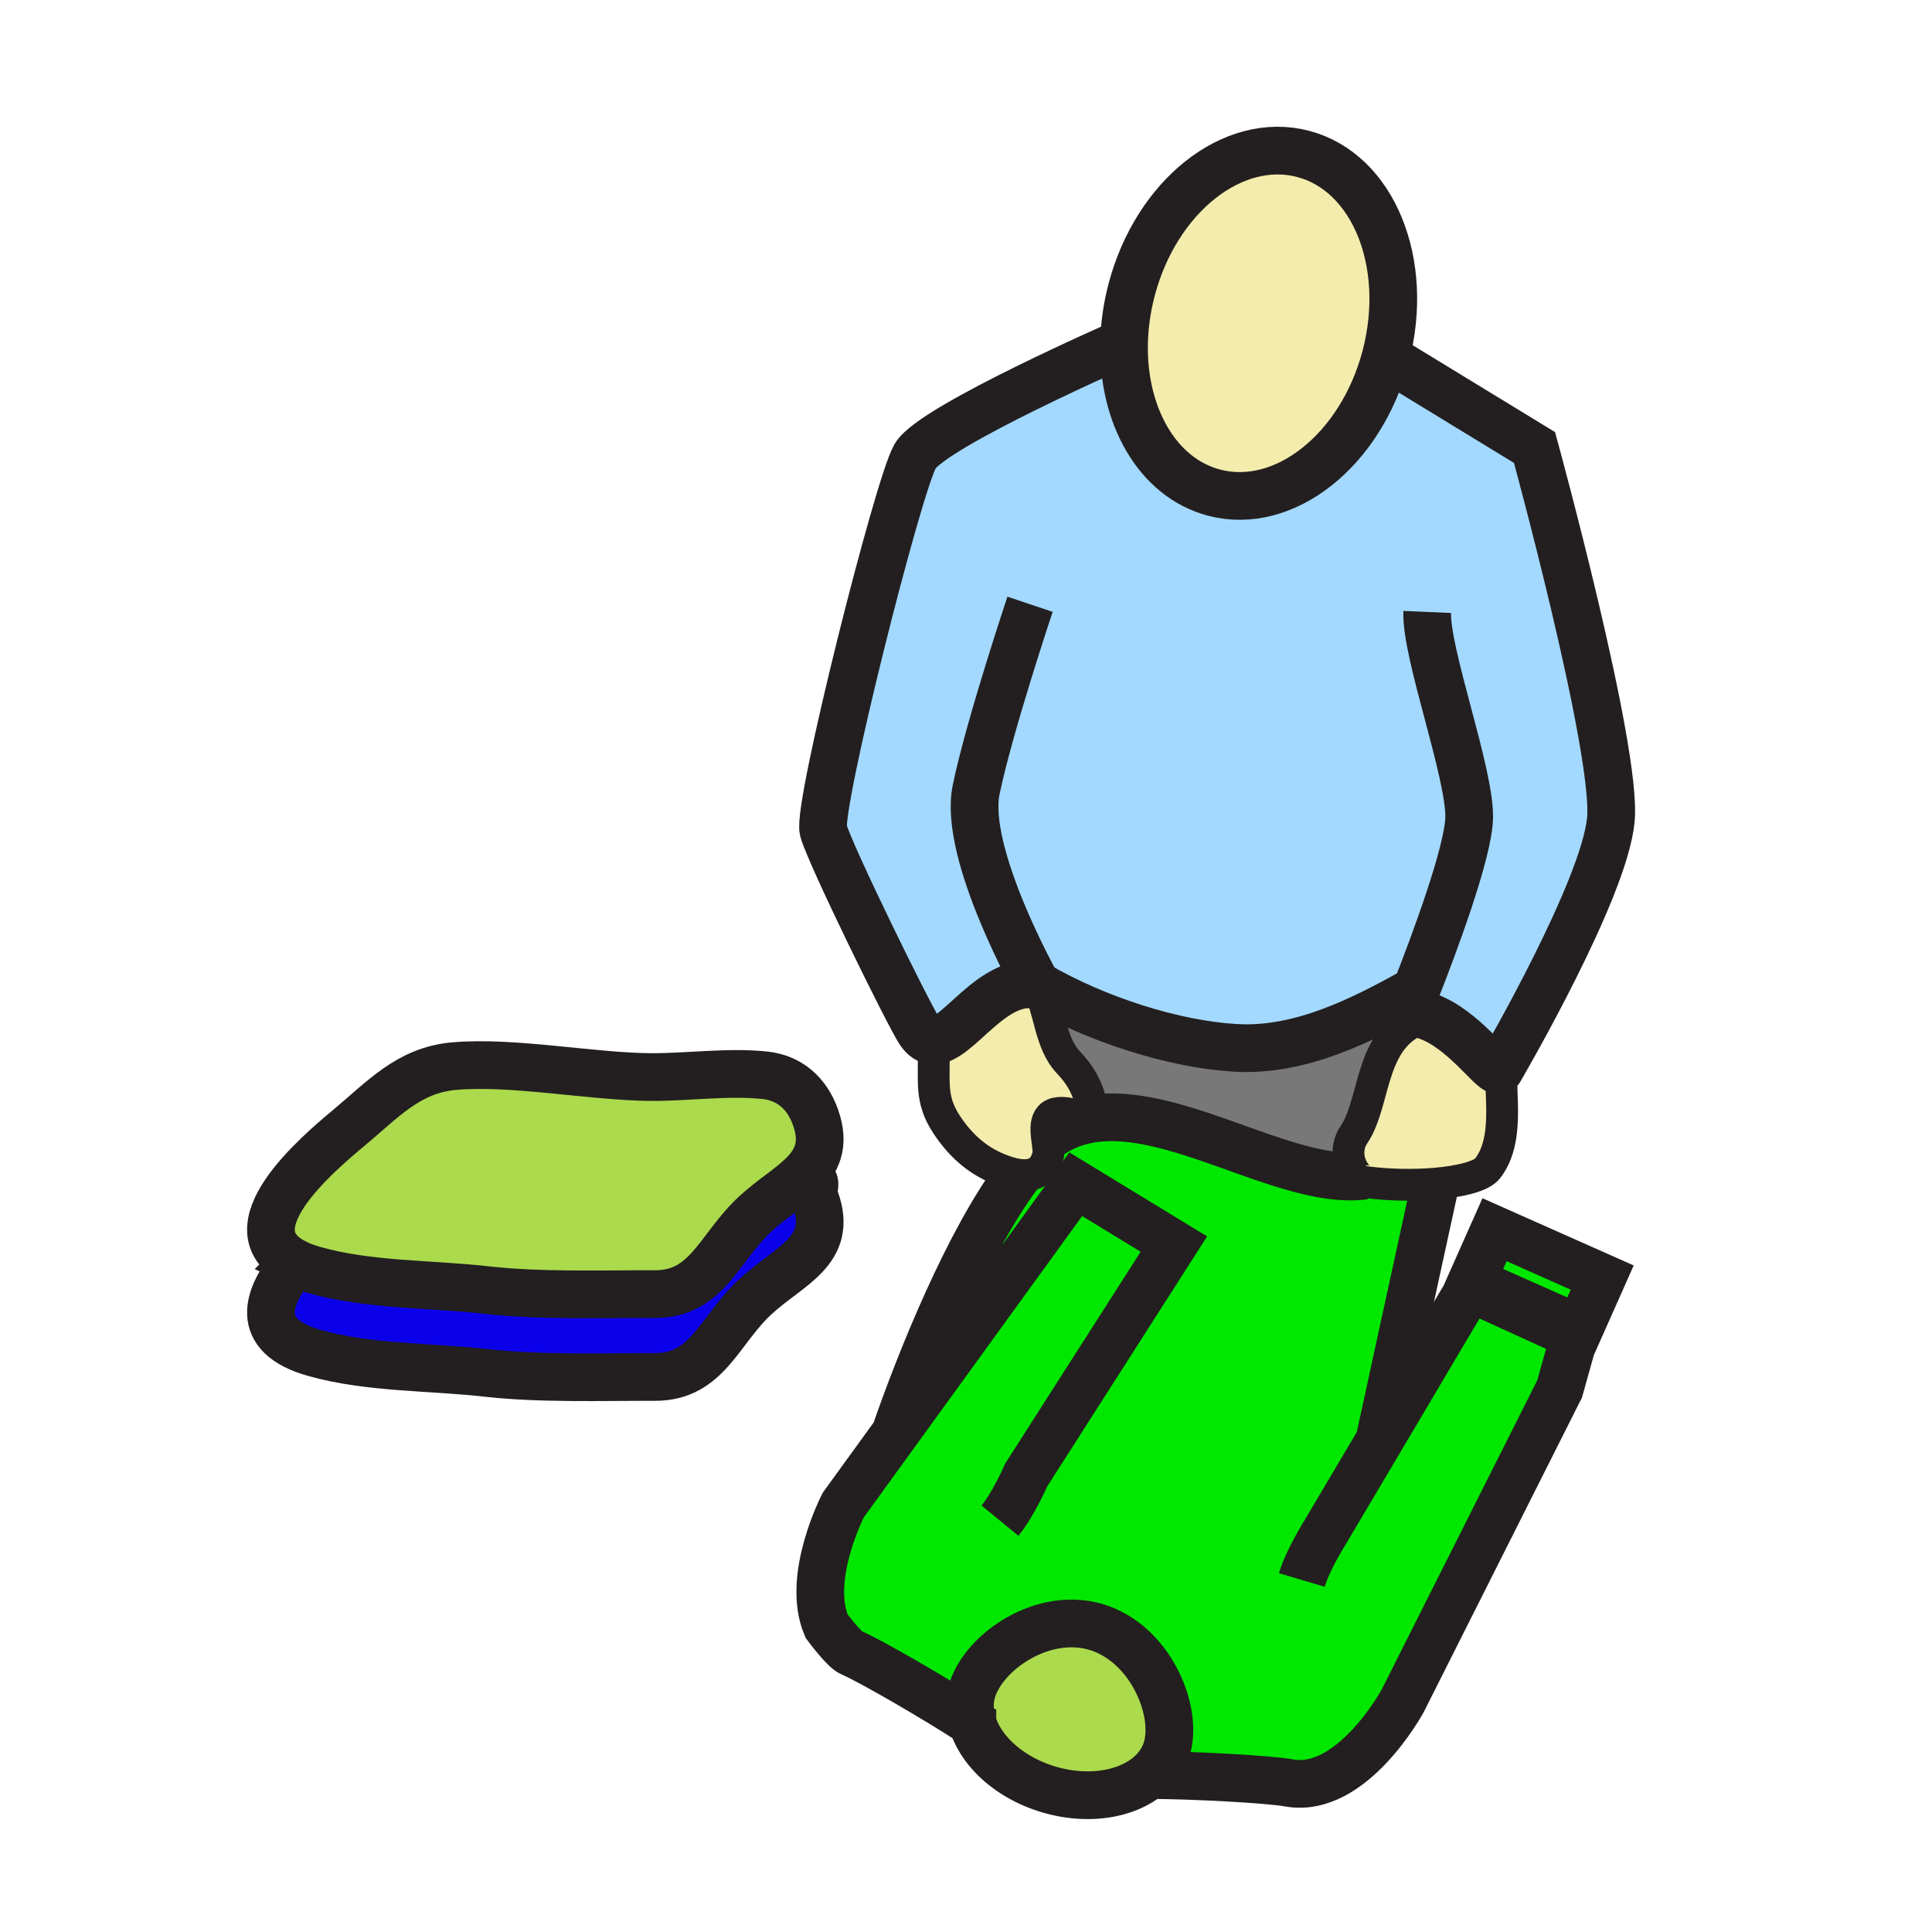 <?xml version="1.0"?><svg xmlns="http://www.w3.org/2000/svg" width="850.394" height="850.394" viewBox="0 0 850.394 850.394" overflow="visible"><path d="M428 758.21c-1.37-4.66-1.48-9.44-.11-14.03 5.051-16.96 30.9-35.06 54.57-28.02s36.19 36.57 31.14 53.52c-1.359 4.58-4.05 8.511-7.72 11.65-9.92 8.55-26.979 11.45-44.27 6.31-17.26-5.14-29.96-16.87-33.61-29.43z" fill="#abda4d"></path><path fill="#00e800" d="M705.24 562.33l-10.05 22.61-47.39-21.07 10.05-22.6z"></path><path d="M481.06 492.36c36.19-5.21 83.141 27.609 116.65 25.39 1.2 1.16 2.55 1.93 3.9 2.11l-.061.5c10.061 1.3 20.92 1.439 30.23.64L607.1 634.24h.011L647 566.9l46.05 20.989-6.55 23.431-69.11 137.38s-22.34 41.17-50.1 36.05c-8.36-1.54-42.63-3.45-61.41-3.42 3.67-3.14 6.36-7.07 7.72-11.65 5.051-16.949-7.47-46.479-31.14-53.52s-49.52 11.06-54.57 28.02c-1.37 4.59-1.26 9.37.11 14.03-15.71-10.29-45.46-27.5-53.3-30.77-3.25-1.36-10.88-11.71-10.88-11.71-9.15-21.431 7.36-53.271 7.36-53.271l22.79-31.45c11.08-32.13 32.25-84.56 54.26-113.95 5.93.86 11.21-.77 13.09-8.409.5-2.011-.221-5.4-.57-8.75l1.26-.131a42.129 42.129 0 0 1 12.99-6.14c1.98-.559 4-.969 6.06-1.269z" fill="#00e800"></path><path d="M129.78 555.77c-28.73-14.63 8.94-46.989 23.62-59.21 15.04-12.51 26.35-25.5 46.36-27.279 25.92-2.32 61.05 4.7 86.99 4.8 16.22.06 33.64-2.47 49.76-.8 10.92 1.12 18.66 7.84 22.44 18.489 4.32 12.12.6 19.53-6.09 25.961-5.69 5.46-13.51 10.229-20.38 16.569-16.08 14.84-21.08 35.37-44.2 35.32-23.37-.05-50.77.86-74-1.771-24.6-2.79-51.96-2.05-75.94-8.83-3.34-.949-6.18-2.039-8.56-3.249z" fill="#abda4d"></path><path d="M358.95 528.24c7.98 22.41-11.51 28.72-26.47 42.529-16.08 14.851-21.08 35.37-44.2 35.32-23.37-.05-50.77.86-74-1.77-24.6-2.79-51.96-2.04-75.94-8.83-27.06-7.66-20.93-24.71-8.56-39.721 2.38 1.211 5.22 2.301 8.56 3.25 23.98 6.78 51.34 6.04 75.94 8.83 23.23 2.631 50.63 1.721 74 1.771 23.12.05 28.12-20.48 44.2-35.32 6.87-6.34 14.69-11.109 20.38-16.569l3.14.27c4.95 3.2.68 3.85 2.95 10.24z" fill="#0b00ea"></path><path d="M597.71 517.75c-3.88-3.78-6.18-11.79-1.76-18.31 10.229-15.12 6.2-45.061 32.479-52.051l.011-.04c15.649 5.721 27.84 23.801 31.09 23.801l1.27 4.18c.25 12.64 2.2 28.46-6.06 39-2.63 3.36-11.67 5.7-22.96 6.67-9.311.8-20.17.66-30.23-.64l.061-.5c-1.351-.18-2.701-.95-3.901-2.11z" fill="#f4ecad" class="aac-skin-fill"></path><path d="M619.35 445.64c3.131.011 6.17.641 9.091 1.71l-.011.04c-26.279 6.99-22.25 36.931-32.479 52.051-4.42 6.52-2.12 14.529 1.76 18.31-33.51 2.22-80.46-30.6-116.65-25.39-.489-9.7-3.819-17.4-10.659-24.591-8.58-9.01-7.95-23.119-14.011-34.21 26.19 15.19 60.29 26.141 87.65 27.681 28.42 1.609 55.6-12.23 79.13-25.391l.09.04c-2.361 5.99-3.911 9.75-3.911 9.75z" fill="#787878"></path><path d="M573.59 67.74c30.891 8.11 47.15 48.07 36.33 89.25-10.83 41.18-44.63 67.97-75.51 59.86-25.01-6.57-40.42-34.01-39.641-66.07.181-7.54 1.261-15.34 3.32-23.18 10.821-41.18 44.631-67.98 75.501-59.86zM470.4 467.77c6.84 7.19 10.17 14.891 10.659 24.591-2.06.3-4.079.71-6.06 1.27l-1.14-2.68c-13.091-3.78-13.771 2.52-13.11 8.95.35 3.35 1.07 6.739.57 8.75-1.88 7.64-7.16 9.27-13.09 8.409-2.891-.409-5.94-1.42-8.83-2.6-9.771-3.979-17.09-10.84-22.871-19.69-7.1-10.89-5.21-18.43-5.59-31.119l.03-5.631c10.85 0 25.669-27.939 45.419-24.46 6.063 11.09 5.433 25.2 14.013 34.21z" fill="#f4ecad" class="aac-skin-fill"></path><path d="M494.77 150.78c-.779 32.06 14.631 59.5 39.641 66.07 30.88 8.11 64.68-18.68 75.51-59.86l65.521 39.99s36.51 133.2 33.59 163.88c-2.92 30.69-46.601 106-48.891 109.92-.14.25-.35.37-.609.37-3.25 0-15.44-18.08-31.09-23.801-2.921-1.069-5.96-1.699-9.091-1.71 0 0 1.551-3.76 3.91-9.75l-.09-.04c-23.53 13.16-50.71 27-79.13 25.391-27.36-1.54-61.46-12.49-87.65-27.681-19.75-3.479-34.57 24.46-45.419 24.46-2.24 0-4.31-1.189-6.22-4.09-4.98-7.59-39.59-78.1-42.34-88.45-2.75-10.34 32.81-151.63 40.41-164.72 7.59-13.1 91.94-49.98 91.94-49.98h.008z" fill="#a3d9ff"></path><g fill="none" stroke="#231f20"><path d="M609.92 156.99c-10.83 41.18-44.63 67.97-75.51 59.86-25.01-6.57-40.42-34.01-39.641-66.07.181-7.54 1.261-15.34 3.32-23.18 10.82-41.18 44.63-67.98 75.5-59.86 30.891 8.11 47.151 48.07 36.331 89.25zM494.76 150.78s-84.35 36.88-91.94 49.98c-7.6 13.09-43.16 154.38-40.41 164.72 2.75 10.35 37.36 80.86 42.34 88.45 1.91 2.9 3.98 4.09 6.22 4.09 10.85 0 25.669-27.939 45.419-24.46 0 0-32.55-57.819-26.729-85.95 5.82-28.14 23.729-81.64 23.729-81.64M609.92 156.99l65.521 39.99s36.51 133.2 33.59 163.88c-2.92 30.69-46.601 106-48.891 109.92-.14.25-.35.37-.609.37-3.25 0-15.44-18.08-31.09-23.801-2.921-1.069-5.96-1.699-9.091-1.71 0 0 1.551-3.76 3.91-9.75 7.51-19.11 23.26-60.95 23.42-76.18.23-20-19.25-72.42-18.47-90.35" stroke-width="21"></path><path d="M456.39 433.56c26.19 15.19 60.29 26.141 87.65 27.681 28.42 1.609 55.6-12.23 79.13-25.391" stroke-width="21"></path><path d="M410.94 463.65c.38 12.689-1.51 20.229 5.59 31.119 5.78 8.851 13.1 15.711 22.871 19.69 2.89 1.18 5.939 2.19 8.83 2.6 5.93.86 11.21-.77 13.09-8.409.5-2.011-.221-5.4-.57-8.75-.66-6.431.02-12.73 13.11-8.95M456.39 433.56c6.061 11.091 5.431 25.2 14.011 34.21 6.84 7.19 10.17 14.891 10.659 24.591.021.279.03.55.04.83M628.43 447.39c-26.279 6.99-22.25 36.931-32.479 52.051-4.42 6.52-2.12 14.529 1.76 18.31 1.2 1.16 2.55 1.93 3.9 2.11 1.54.22 3.08-.32 4.39-1.86" stroke-width="14"></path><path d="M660.8 475.33c.25 12.64 2.2 28.46-6.06 39-2.63 3.36-11.67 5.7-22.96 6.67-9.311.8-20.17.66-30.23-.64-2.72-.351-5.37-.78-7.93-1.301" stroke-width="14"></path><path d="M462.01 499.77a42.129 42.129 0 0 1 12.99-6.14c1.98-.56 4-.97 6.06-1.27 36.19-5.21 83.141 27.609 116.65 25.39 1-.06 1.98-.16 2.96-.29M632 520l-.22 1-24.68 113.24M428 758.21c-1.37-4.66-1.48-9.44-.11-14.03 5.051-16.96 30.9-35.06 54.57-28.02s36.19 36.57 31.14 53.52c-1.359 4.58-4.05 8.511-7.72 11.65-9.92 8.55-26.979 11.45-44.27 6.31-17.26-5.14-29.96-16.87-33.61-29.43z" stroke-width="21"></path><path d="M573.02 695.45c2.69-9.05 10.15-20.8 10.15-20.8l23.94-40.41L647 566.9l46.05 20.989-6.55 23.431-69.11 137.38s-22.34 41.17-50.1 36.05c-8.36-1.54-42.63-3.45-61.41-3.42M657.85 541.27l47.39 21.06-10.05 22.61-47.39-21.07zM440.15 669.33c5.989-7.29 11.529-20.07 11.529-20.07L516.7 547.59l-43.2-26.34-79.53 109.76-22.79 31.45s-16.51 31.84-7.36 53.271c0 0 7.63 10.35 10.88 11.71 7.84 3.27 37.59 20.479 53.3 30.77 0 .01.01.01.01.01M448.23 517.06c-22.011 29.391-43.181 81.82-54.26 113.95M129.78 555.77c-28.73-14.63 8.94-46.989 23.62-59.21 15.04-12.51 26.35-25.5 46.36-27.279 25.92-2.32 61.05 4.7 86.99 4.8 16.22.06 33.64-2.47 49.76-.8 10.92 1.12 18.66 7.84 22.44 18.489 4.32 12.12.6 19.53-6.09 25.961-5.69 5.46-13.51 10.229-20.38 16.569-16.08 14.84-21.08 35.37-44.2 35.32-23.37-.05-50.77.86-74-1.771-24.6-2.79-51.96-2.05-75.94-8.83-3.34-.949-6.18-2.039-8.56-3.249z" stroke-width="21"></path><path d="M356 518c4.95 3.2.68 3.85 2.95 10.24 7.98 22.41-11.51 28.72-26.47 42.529-16.08 14.851-21.08 35.37-44.2 35.32-23.37-.05-50.77.86-74-1.77-24.6-2.79-51.96-2.04-75.94-8.83-27.06-7.66-20.93-24.71-8.56-39.721.01-.01.02-.029.03-.039" stroke-width="21"></path></g><path fill="none" d="M0 0h850.394v850.394H0z"></path></svg>